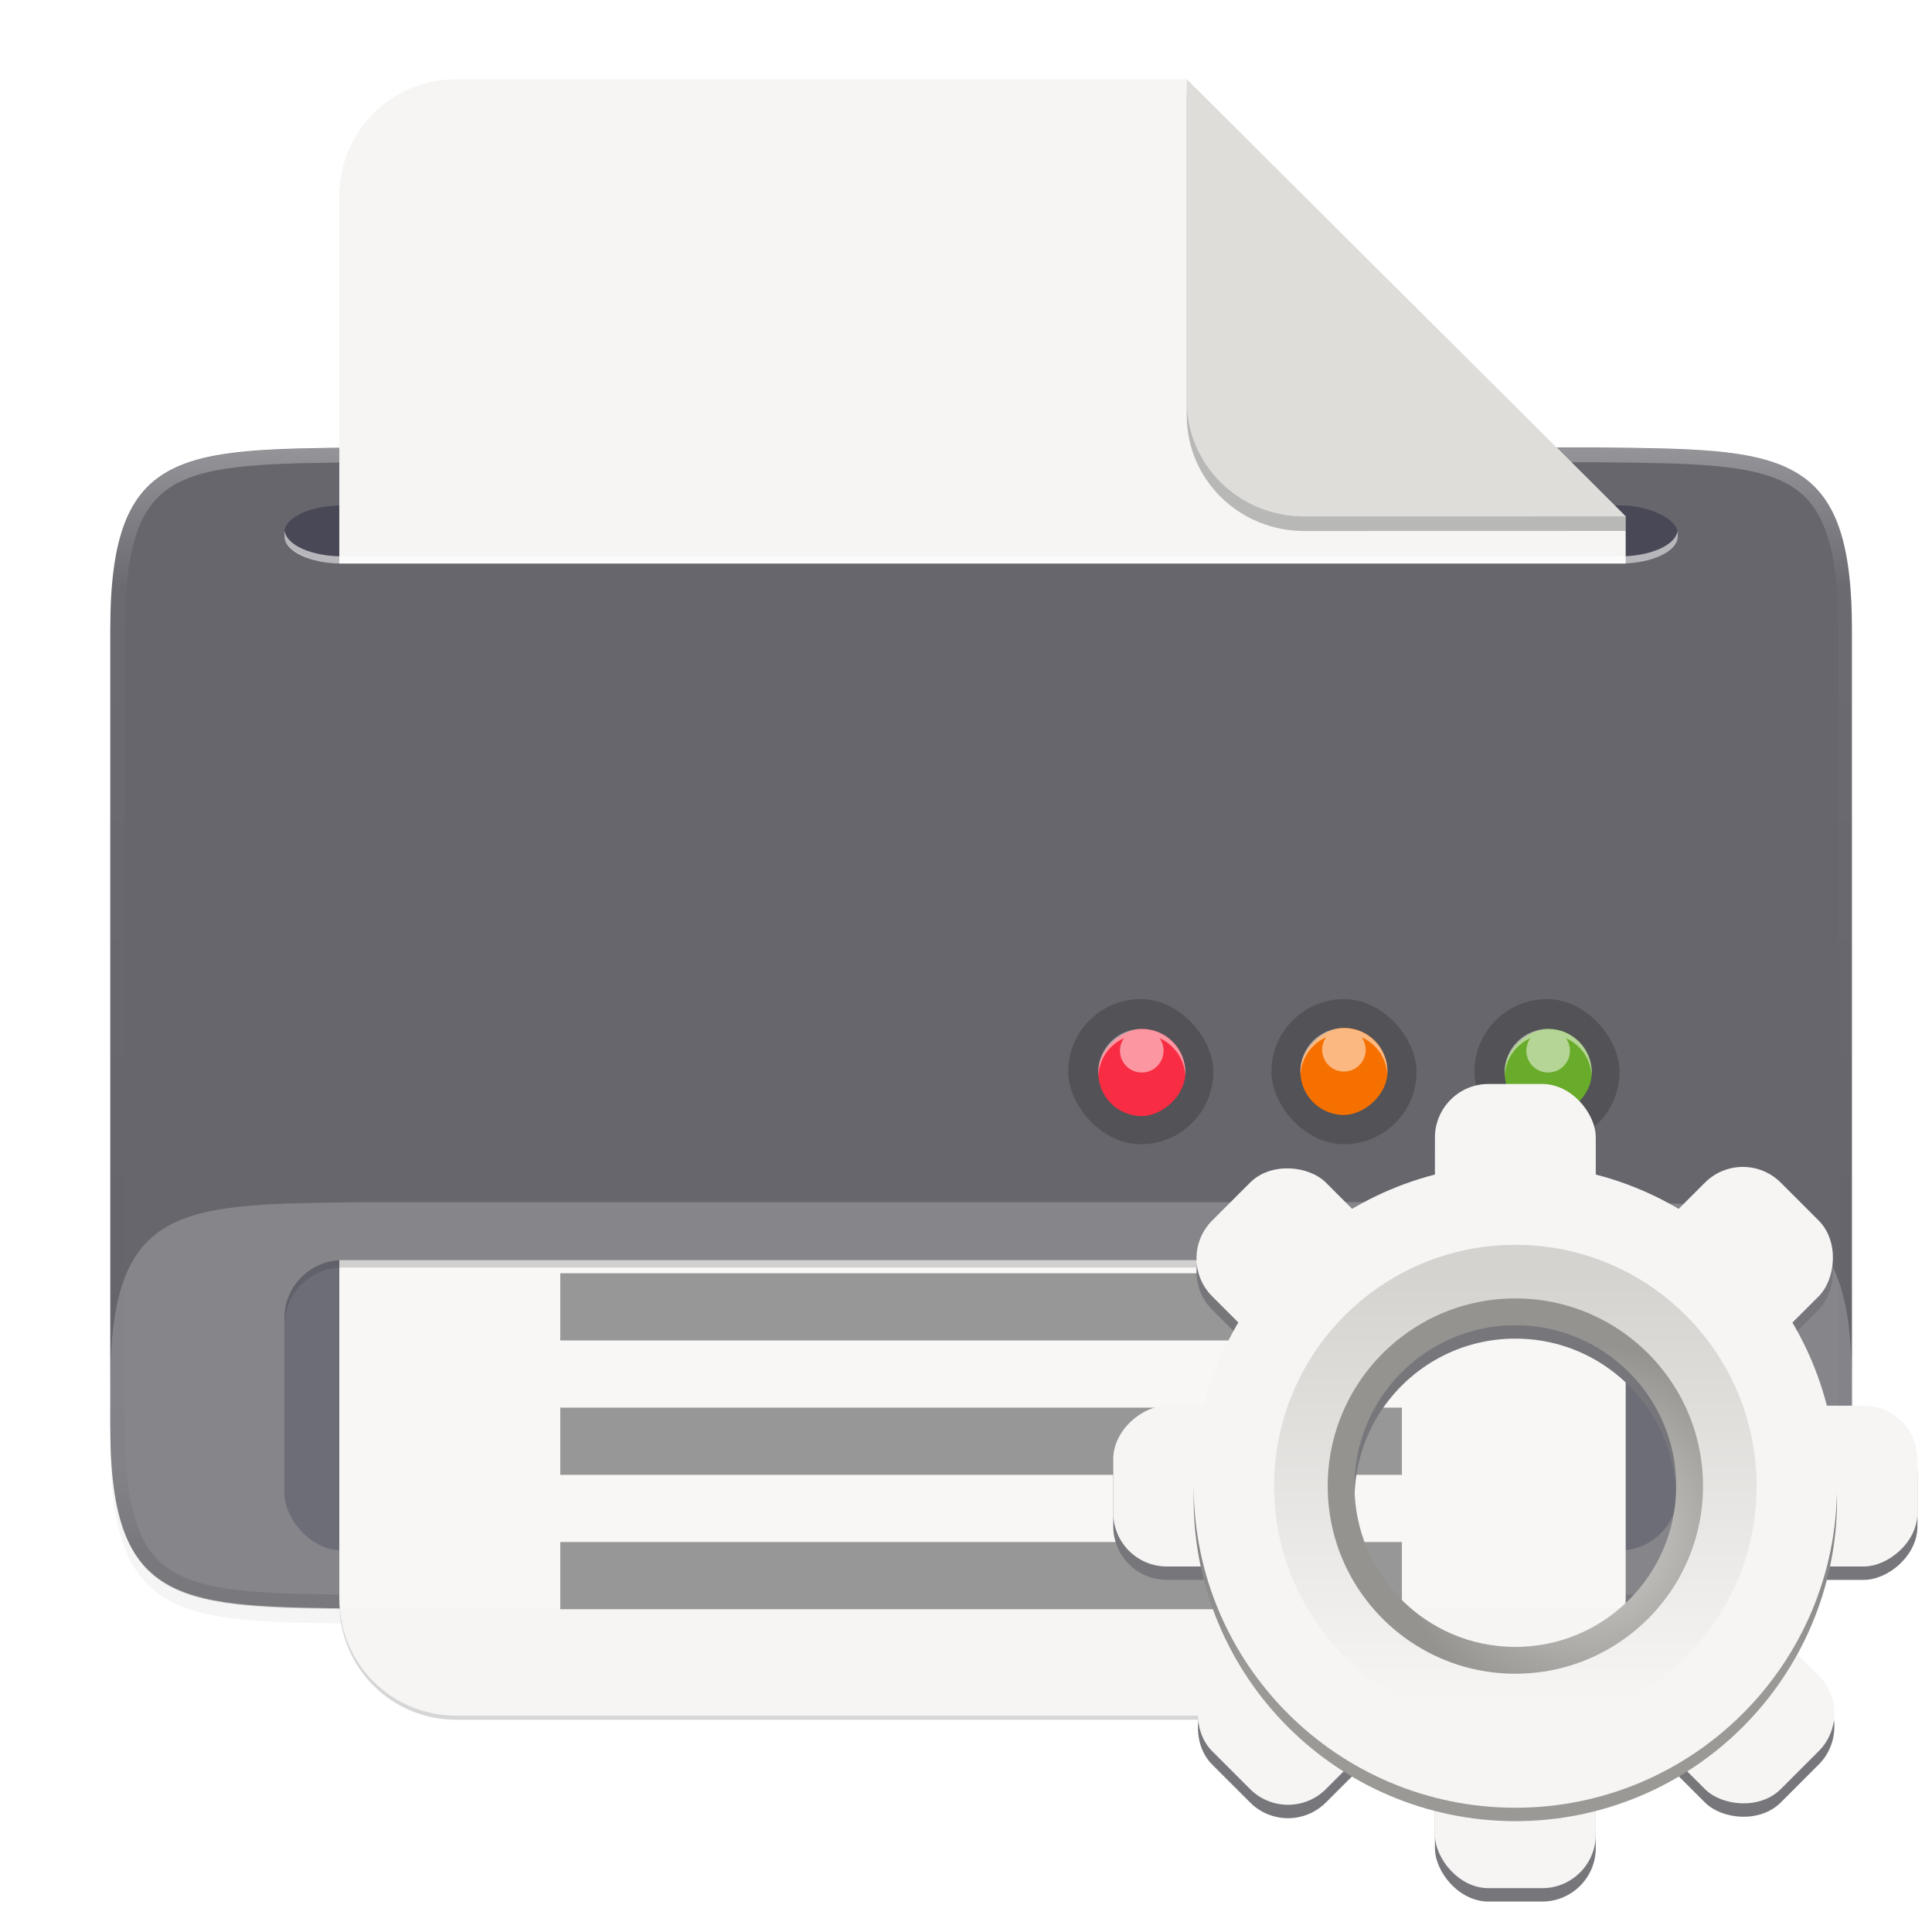 <svg enable-background="new" height="128" viewBox="0 0 128 128" width="128" xmlns="http://www.w3.org/2000/svg" xmlns:xlink="http://www.w3.org/1999/xlink">
  <filter id="filter938" color-interpolation-filters="sRGB" height="1.06" width="1.04" x="-.02" y="-.03">
    <feGaussianBlur stdDeviation="2"/>
  </filter>
  <filter id="filter932" color-interpolation-filters="sRGB" height="1.03" width="1.02" x="-.01" y="-.01">
    <feGaussianBlur stdDeviation="1"/>
  </filter>
  <linearGradient id="linearGradient1347" gradientUnits="userSpaceOnUse" x1="156" x2="156" y1="80" y2="232">
    <stop offset="0" stop-color="#fff"/>
    <stop offset=".125" stop-color="#fff" stop-opacity=".098"/>
    <stop offset=".925" stop-color="#fff" stop-opacity=".098"/>
    <stop offset="1" stop-color="#fff" stop-opacity=".498"/>
  </linearGradient>
  <clipPath id="clipPath1337">
    <path d="m265.999 205.001c0 25-9.783 24.708-35 25h-157.999c-25.217-.292-35 0-35-25v-98.001c0-25 9.783-24.708 35-25h157.999c25.217.292 35 0 35 25z"/>
  </clipPath>
  <linearGradient id="linearGradient962" gradientUnits="userSpaceOnUse" x1="152" x2="152" y1="76" y2="228">
    <stop offset="0" stop-color="#fff"/>
    <stop offset=".125" stop-color="#fff" stop-opacity=".098"/>
    <stop offset=".925" stop-opacity=".098"/>
    <stop offset="1" stop-opacity=".498"/>
  </linearGradient>
  <clipPath id="clipPath1463">
    <path d="m271.999 211.001c0 25-9.783 24.708-35 25h-169.999c-25.217-.292-35 0-35-25v-110.001c0-25 9.783-24.708 35-25h169.999c25.217.292 35 0 35 25z"/>
  </clipPath>
  <filter id="filter16020-3" color-interpolation-filters="sRGB" height="1.021" width="1.027" x="-.014" y="-.011">
    <feGaussianBlur stdDeviation="2"/>
  </filter>
  <linearGradient id="linearGradient1027" gradientUnits="userSpaceOnUse" x1="64" x2="64" y1="262.5" y2="232">
    <stop offset="0" stop-color="#9a9996"/>
    <stop offset="1" stop-color="#77767b"/>
  </linearGradient>
  <radialGradient id="radialGradient1103" cx="-243.067" cy="-74.6" gradientUnits="userSpaceOnUse" r="28.267">
    <stop offset="0" stop-color="#d5d3cf"/>
    <stop offset="1" stop-color="#949390"/>
  </radialGradient>
  <linearGradient id="linearGradient1099" gradientUnits="userSpaceOnUse" x1="204" x2="268" y1="-64" y2="-64">
    <stop offset="0" stop-color="#d5d3cf"/>
    <stop offset="1" stop-color="#f6f5f4"/>
  </linearGradient>
  <path d="m244.799 171.001c0 25-9.783 24.708-35 25h-169.999c-25.217-.292-35 0-35-25v-110.001c0-25 9.783-24.708 35-25h169.999c25.217.292 35 0 35 25z" filter="url(#filter938)" opacity=".2" transform="matrix(.481 0 0 .481 5 13.301)"/>
  <path d="m244.799 169.001c0 25-9.783 24.708-35 25h-169.999c-25.217-.292-35 0-35-25v-110.001c0-25 9.783-24.708 35-25h169.999c25.217.292 35 0 35 25z" filter="url(#filter932)" opacity=".1" transform="matrix(.481 0 0 .481 5 13.301)"/>
  <path clip-path="url(#clipPath1337)" d="m271.999 211.001c0 25-9.783 24.708-35 25h-169.999c-25.217-.292-35 0-35-25v-110.001c0-25 9.783-24.708 35-25h169.999c25.217.292 35 0 35 25z" opacity=".5" stroke="url(#linearGradient1347)" stroke-width="4" transform="matrix(.481 0 0 .481 -8.077 -6.892)" visibility="hidden"/>
  <path d="m122.692 94.552c0 12.019-4.703 11.879-16.827 12.019h-81.731c-12.124-.14-16.827 0-16.827-12.019v-52.885c0-12.019 4.703-11.879 16.827-12.019h81.731c12.124.14 16.827 0 16.827 12.019z" fill="#67666d" stroke-width="1.817"/>
  <path clip-path="url(#clipPath1463)" d="m271.999 211.001c0 25-9.783 24.708-35 25h-169.999c-25.217-.292-35 0-35-25v-110.001c0-25 9.783-24.708 35-25h169.999c25.217.292 35 0 35 25z" fill="none" opacity=".3" stroke="url(#linearGradient962)" stroke-width="4" transform="matrix(.481 0 0 .481 -8.077 -6.892)"/>
  <g stroke-width="1.817">
    <rect fill="#000021" height="3.847" opacity=".3" rx="3.847" ry="1.803" width="92.308" x="18.839" y="33.485"/>
    <rect fill="#000021" height="19.23" opacity=".3" rx="3.847" width="92.308" x="18.839" y="83.492"/>
    <rect height="3.85" opacity=".3" rx="2.268" ry=".963" width="71.412" x="29.124" y="35.393"/>
    <rect height="19.254" opacity=".3" rx="4.534" ry="5.135" width="71.412" x="29.124" y="81.602"/>
  </g>
  <g enable-background="new" stroke-width=".25" transform="matrix(.242 0 0 .242 3.162 48.732)">
    <path d="m111.828-178.55h200l120.172 119.672.005 296.24c0 17.728-14.449 32.088-32.177 32.088h-288c-17.728 0-32-14.272-32-32v-384c0-17.728 14.272-32 32-32z" filter="url(#filter16020-3)" opacity=".4"/>
    <path d="m111.828-179.672h200l120.172 119.672.005 296.24c0 17.728-14.449 32.088-32.177 32.088h-288c-17.728 0-32-14.272-32-32v-384c0-17.728 14.272-32 32-32z" fill="#f6f5f4"/>
    <path d="m311.828-175.692v88c0 17.728 14.442 31.694 32.17 31.694l88.001-.022v-3.979z" opacity=".25"/>
    <path d="m311.828-179.672v88c0 17.728 14.442 31.694 32.17 31.694l88.001-.022z" fill="#deddda"/>
  </g>
  <path d="m22.692 83.493c-2.131 0-3.846 1.715-3.846 3.846v.481c0-2.131 1.715-3.846 3.846-3.846h84.616c2.131 0 3.846 1.715 3.846 3.846v-.481c0-2.131-1.715-3.846-3.846-3.846z" opacity=".2" stroke-width="1.817"/>
  <path d="m18.859 35.176c-.006.04-.013.08-.013.12v.24c0 .999 1.715 1.803 3.846 1.803h84.616c2.131 0 3.846-.804 3.846-1.803v-.24c0-.041-.008-.08-.013-.12-.132.942-1.789 1.683-3.833 1.683h-84.616c-2.044 0-3.701-.741-3.833-1.683z" fill="#fff" opacity=".6" stroke-width="1.817"/>
  <path d="m18.839 37.338h92.308v46.154h-92.308z" fill="#67666d" stroke-width="1.817"/>
  <path d="m122.692 94.551c0 12.019-4.703 11.879-16.827 12.019h-81.731c-12.124-.14-16.827 0-16.827-12.019v-2.885c0-12.019 4.703-11.879 16.827-12.019h81.731c12.124.14 16.827 0 16.827 12.019z" fill="#fff" opacity=".2" stroke-width="1.817"/>
  <path d="m37.12 84.356h55.76v4.452h-55.76z" fill="#979797"/>
  <path d="m37.12 93.26h55.76v4.452h-55.76z" fill="#979797"/>
  <path d="m37.12 102.163h55.76v4.452h-55.76z" fill="#979797"/>
  <rect height="9.616" opacity=".2" rx="6.411" stroke-width="1.817" width="9.616" x="70.772" y="66.193"/>
  <g enable-background="new" transform="matrix(.361 0 0 .361 16.442 16.185)">
    <rect fill="#f82d43" height="16" rx="8" transform="rotate(90)" width="16" x="144" y="-172"/>
    <path d="m164 144c-4.432 0-8 3.568-8 8 0 .169.015.334.025.5.187-3.045 2.062-5.613 4.703-6.797-.456.65-.729 1.439-.729 2.297 0 2.216 1.784 4 4 4s4-1.784 4-4c0-.858-.273-1.647-.729-2.297 2.642 1.184 4.516 3.752 4.703 6.797.01-.166.025-.331.025-.5 0-4.432-3.568-8-8-8z" fill="#fff" opacity=".5"/>
  </g>
  <rect height="9.616" opacity=".2" rx="6.411" stroke-width="1.817" width="9.616" x="97.683" y="66.193"/>
  <g enable-background="new" fill="#7eff00" fill-opacity=".514" transform="matrix(.361 0 0 .361 43.366 16.185)">
    <rect fill="#7eff00" fill-opacity=".514" height="16" rx="8" transform="rotate(90)" width="16" x="144" y="-172"/>
    <path d="m164 144c-4.432 0-8 3.568-8 8 0 .169.015.334.025.5.187-3.045 2.062-5.613 4.703-6.797-.456.65-.729 1.439-.729 2.297 0 2.216 1.784 4 4 4s4-1.784 4-4c0-.858-.273-1.647-.729-2.297 2.642 1.184 4.516 3.752 4.703 6.797.01-.166.025-.331.025-.5 0-4.432-3.568-8-8-8z" fill="#fff" fill-opacity="1" opacity=".5"/>
  </g>
  <rect height="9.616" opacity=".2" rx="6.411" stroke-width="1.817" width="9.616" x="84.236" y="66.193"/>
  <rect fill="#f67000" height="5.769" rx="2.884" stroke-width="1.817" transform="rotate(90)" width="5.769" x="68.101" y="-91.923"/>
  <path d="m89.039 68.109c-1.598 0-2.885 1.287-2.885 2.885 0 .061.005.12.009.18.067-1.098.743-2.024 1.696-2.451-.164.234-.263.519-.263.828 0 .799.643 1.442 1.442 1.442.799 0 1.442-.643 1.442-1.442 0-.309-.098-.594-.263-.828.952.427 1.628 1.353 1.696 2.451.004-.06.009-.119.009-.18 0-1.598-1.287-2.885-2.885-2.885z" fill="#fff" opacity=".5" stroke-width="1.817"/>
  <g enable-background="new" transform="matrix(.444 0 0 .444 71.98 -6.328)">
    <g fill="#77767b" transform="translate(140 2)">
      <rect height="24" rx="8" width="24" x="-88" y="176"/>
      <rect height="24" rx="8" width="24" x="-88" y="272"/>
      <rect height="24" rx="8" transform="matrix(.707 -.707 .707 .707 0 0)" width="24" x="-232.62" y="53.14"/>
      <rect height="24" rx="8" transform="matrix(.707 -.707 .707 .707 0 0)" width="24" x="-232.62" y="149.14"/>
      <rect height="24" rx="8" transform="rotate(-90)" width="24" x="-248" y="-136"/>
      <rect height="24" rx="8" transform="rotate(-90)" width="24" x="-248" y="-40"/>
      <g transform="matrix(-.707 -.707 .707 -.707 0 0)">
        <rect height="24" rx="8" width="24" x="-125.14" y="-280.62"/>
        <rect height="24" rx="8" width="24" x="-125.14" y="-184.62"/>
      </g>
    </g>
    <g fill="#f6f5f4" transform="translate(140)">
      <rect height="24" rx="8" width="24" x="-88" y="176"/>
      <rect height="24" rx="8" width="24" x="-88" y="272"/>
      <rect height="24" rx="8" transform="matrix(.707 -.707 .707 .707 0 0)" width="24" x="-232.62" y="53.14"/>
      <rect height="24" rx="8" transform="matrix(.707 -.707 .707 .707 0 0)" width="24" x="-232.62" y="149.14"/>
      <rect height="24" rx="8" transform="rotate(-90)" width="24" x="-248" y="-136"/>
      <rect height="24" rx="8" transform="rotate(-90)" width="24" x="-248" y="-40"/>
      <g transform="matrix(-.707 -.707 .707 -.707 0 0)">
        <rect height="24" rx="8" width="24" x="-125.14" y="-280.62"/>
        <rect height="24" rx="8" width="24" x="-125.14" y="-184.62"/>
      </g>
    </g>
    <g fill="none">
      <circle cx="64" cy="238" r="36" stroke="url(#linearGradient1027)" stroke-width="24"/>
      <circle cx="64" cy="236" r="38" stroke="#f6f5f4" stroke-width="20"/>
      <circle cx="-236" cy="-64" r="26.5" stroke="url(#radialGradient1103)" stroke-linecap="square" stroke-linejoin="round" stroke-width="5" transform="matrix(0 -1 -1 0 0 0)"/>
      <circle cx="236" cy="-64" r="32" stroke="url(#linearGradient1099)" stroke-linecap="square" stroke-linejoin="round" stroke-width="8" transform="rotate(90)"/>
    </g>
  </g>
</svg>
